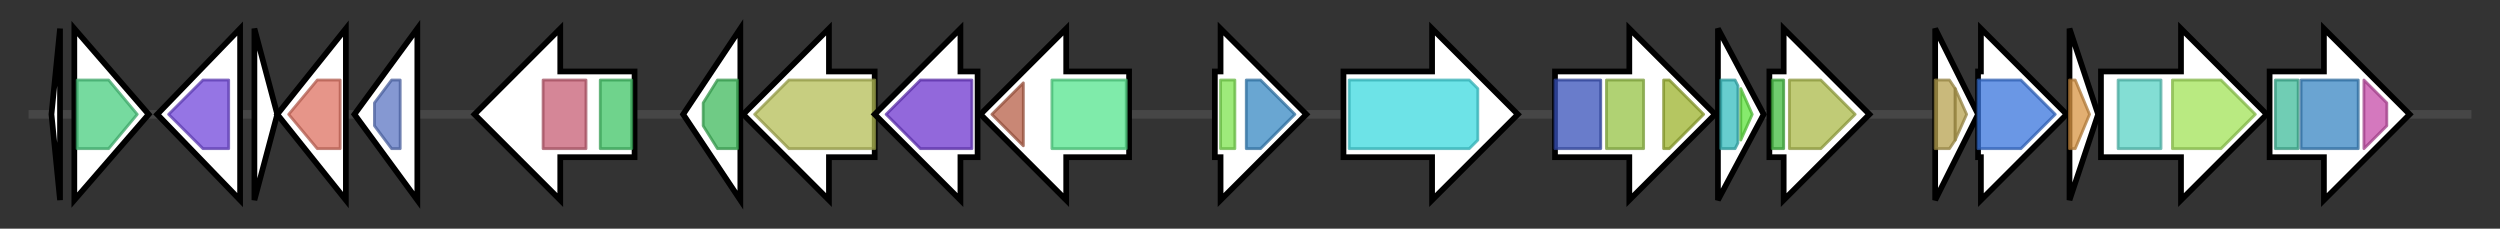 <svg version="1.1" baseProfile="full" xmlns="http://www.w3.org/2000/svg" width="874.6" height="80">
	<rect width="100%" height="100%" fill="#333333" stroke="none"/>
	<g>
		<line x1="10" y1="40.0" x2="864.6" y2="40.0" style="stroke:rgb(70,70,70); stroke-width:3 "/>
		<g>
			<title> (ctg1_42)</title>
			<polygon class=" (ctg1_42)" points="18,40 21,10 21,70" fill="rgb(255,255,255)" fill-opacity="1.0" stroke="rgb(0,0,0)" stroke-width="2"  />
		</g>
		<g>
			<title> (ctg1_43)</title>
			<polygon class=" (ctg1_43)" points="26,10 52,40 26,70" fill="rgb(255,255,255)" fill-opacity="1.0" stroke="rgb(0,0,0)" stroke-width="2"  />
			<g>
				<title>adh_short_C2 (PF13561)
"Enoyl-(Acyl carrier protein) reductase"</title>
				<polygon class="PF13561" points="27,28 38,28 48,40 38,52 27,52" stroke-linejoin="round" width="24" height="24" fill="rgb(73,205,127)" stroke="rgb(58,164,101)" stroke-width="1" opacity="0.75" />
			</g>
		</g>
		<g>
			<title> (ctg1_44)</title>
			<polygon class=" (ctg1_44)" points="55,40 84,10 84,70" fill="rgb(255,255,255)" fill-opacity="1.0" stroke="rgb(0,0,0)" stroke-width="2"  />
			<g>
				<title>Abhydrolase_6 (PF12697)
"Alpha/beta hydrolase family"</title>
				<polygon class="PF12697" points="59,40 71,28 80,28 80,52 71,52" stroke-linejoin="round" width="24" height="24" fill="rgb(113,71,219)" stroke="rgb(90,56,175)" stroke-width="1" opacity="0.75" />
			</g>
		</g>
		<g>
			<title> (ctg1_45)</title>
			<polygon class=" (ctg1_45)" points="89,10 97,40 89,70" fill="rgb(255,255,255)" fill-opacity="1.0" stroke="rgb(0,0,0)" stroke-width="2"  />
		</g>
		<g>
			<title> (ctg1_46)</title>
			<polygon class=" (ctg1_46)" points="97,40 121,10 121,70" fill="rgb(255,255,255)" fill-opacity="1.0" stroke="rgb(0,0,0)" stroke-width="2"  />
			<g>
				<title>TerC (PF03741)
"Integral membrane protein TerC family"</title>
				<polygon class="PF03741" points="101,40 111,28 119,28 119,52 111,52" stroke-linejoin="round" width="19" height="24" fill="rgb(221,113,97)" stroke="rgb(176,90,77)" stroke-width="1" opacity="0.75" />
			</g>
		</g>
		<g>
			<title> (ctg1_47)</title>
			<polygon class=" (ctg1_47)" points="124,40 146,10 146,70" fill="rgb(255,255,255)" fill-opacity="1.0" stroke="rgb(0,0,0)" stroke-width="2"  />
			<g>
				<title>MutH (PF02976)
"DNA mismatch repair enzyme MutH"</title>
				<polygon class="PF02976" points="131,36 137,28 140,28 140,52 137,52 131,44" stroke-linejoin="round" width="9" height="24" fill="rgb(92,118,194)" stroke="rgb(73,94,155)" stroke-width="1" opacity="0.75" />
			</g>
		</g>
		<g>
			<title> (ctg1_48)</title>
			<polygon class=" (ctg1_48)" points="222,25 196,25 196,10 166,40 196,70 196,55 222,55" fill="rgb(255,255,255)" fill-opacity="1.0" stroke="rgb(0,0,0)" stroke-width="2"  />
			<g>
				<title>SBP_bac_5 (PF00496)
"Bacterial extracellular solute-binding proteins, family 5 Middle"</title>
				<rect class="PF00496" x="190" y="28" stroke-linejoin="round" width="15" height="24" fill="rgb(199,94,116)" stroke="rgb(159,75,92)" stroke-width="1" opacity="0.75" />
			</g>
			<g>
				<title>SgrR_N (PF12793)
"Sugar transport-related sRNA regulator N-term"</title>
				<rect class="PF12793" x="210" y="28" stroke-linejoin="round" width="11" height="24" fill="rgb(63,196,102)" stroke="rgb(50,156,81)" stroke-width="1" opacity="0.75" />
			</g>
		</g>
		<g>
			<title> (ctg1_49)</title>
			<polygon class=" (ctg1_49)" points="239,40 259,10 259,70" fill="rgb(255,255,255)" fill-opacity="1.0" stroke="rgb(0,0,0)" stroke-width="2"  />
			<g>
				<title>Aconitase_C (PF00694)
"Aconitase C-terminal domain"</title>
				<polygon class="PF00694" points="246,36 251,28 258,28 258,52 251,52 246,44" stroke-linejoin="round" width="12" height="24" fill="rgb(63,185,92)" stroke="rgb(50,148,73)" stroke-width="1" opacity="0.75" />
			</g>
		</g>
		<g>
			<title> (ctg1_50)</title>
			<polygon class=" (ctg1_50)" points="306,25 290,25 290,10 260,40 290,70 290,55 306,55" fill="rgb(255,255,255)" fill-opacity="1.0" stroke="rgb(0,0,0)" stroke-width="2"  />
			<g>
				<title>Aconitase (PF00330)
"Aconitase family (aconitate hydratase)"</title>
				<polygon class="PF00330" points="264,40 276,28 306,28 306,52 276,52" stroke-linejoin="round" width="45" height="24" fill="rgb(180,189,85)" stroke="rgb(144,151,68)" stroke-width="1" opacity="0.75" />
			</g>
		</g>
		<g>
			<title> (ctg1_51)</title>
			<polygon class=" (ctg1_51)" points="342,25 336,25 336,10 306,40 336,70 336,55 342,55" fill="rgb(255,255,255)" fill-opacity="1.0" stroke="rgb(0,0,0)" stroke-width="2"  />
			<g>
				<title>Iso_dh (PF00180)
"Isocitrate/isopropylmalate dehydrogenase"</title>
				<polygon class="PF00180" points="310,40 322,28 340,28 340,52 322,52" stroke-linejoin="round" width="34" height="24" fill="rgb(109,54,206)" stroke="rgb(87,43,164)" stroke-width="1" opacity="0.75" />
			</g>
		</g>
		<g>
			<title> (ctg1_52)</title>
			<polygon class=" (ctg1_52)" points="395,25 373,25 373,10 343,40 373,70 373,55 395,55" fill="rgb(255,255,255)" fill-opacity="1.0" stroke="rgb(0,0,0)" stroke-width="2"  />
			<g>
				<title>LeuA_dimer (PF08502)
"LeuA allosteric (dimerisation) domain"</title>
				<polygon class="PF08502" points="347,40 358,29 358,51" stroke-linejoin="round" width="13" height="24" fill="rgb(182,95,71)" stroke="rgb(145,76,56)" stroke-width="1" opacity="0.75" />
			</g>
			<g>
				<title>HMGL-like (PF00682)
"HMGL-like"</title>
				<rect class="PF00682" x="368" y="28" stroke-linejoin="round" width="26" height="24" fill="rgb(84,228,141)" stroke="rgb(67,182,112)" stroke-width="1" opacity="0.75" />
			</g>
		</g>
		<g>
			<title> (ctg1_53)</title>
			<polygon class=" (ctg1_53)" points="425,25 427,25 427,10 457,40 427,70 427,55 425,55" fill="rgb(255,255,255)" fill-opacity="1.0" stroke="rgb(0,0,0)" stroke-width="2"  />
			<g>
				<title>HTH_1 (PF00126)
"Bacterial regulatory helix-turn-helix protein, lysR family"</title>
				<rect class="PF00126" x="427" y="28" stroke-linejoin="round" width="5" height="24" fill="rgb(125,227,79)" stroke="rgb(99,181,63)" stroke-width="1" opacity="0.75" />
			</g>
			<g>
				<title>LysR_substrate (PF03466)
"LysR substrate binding domain"</title>
				<polygon class="PF03466" points="436,28 441,28 453,40 441,52 436,52" stroke-linejoin="round" width="20" height="24" fill="rgb(55,136,195)" stroke="rgb(44,108,156)" stroke-width="1" opacity="0.75" />
			</g>
		</g>
		<g>
			<title> (ctg1_54)</title>
			<polygon class=" (ctg1_54)" points="470,25 501,25 501,10 531,40 501,70 501,55 470,55" fill="rgb(255,255,255)" fill-opacity="1.0" stroke="rgb(0,0,0)" stroke-width="2"  />
			<g>
				<title>AMP-binding (PF00501)
"AMP-binding enzyme"</title>
				<polygon class="PF00501" points="472,28 514,28 517,31 517,49 514,52 472,52" stroke-linejoin="round" width="45" height="24" fill="rgb(60,217,223)" stroke="rgb(48,173,178)" stroke-width="1" opacity="0.75" />
			</g>
		</g>
		<g>
			<title> (ctg1_55)</title>
			<polygon class=" (ctg1_55)" points="544,25 570,25 570,10 600,40 570,70 570,55 544,55" fill="rgb(255,255,255)" fill-opacity="1.0" stroke="rgb(0,0,0)" stroke-width="2"  />
			<g>
				<title>TPP_enzyme_N (PF02776)
"Thiamine pyrophosphate enzyme, N-terminal TPP binding domain"</title>
				<rect class="PF02776" x="544" y="28" stroke-linejoin="round" width="16" height="24" fill="rgb(55,81,185)" stroke="rgb(44,64,148)" stroke-width="1" opacity="0.75" />
			</g>
			<g>
				<title>TPP_enzyme_M (PF00205)
"Thiamine pyrophosphate enzyme, central domain"</title>
				<rect class="PF00205" x="562" y="28" stroke-linejoin="round" width="13" height="24" fill="rgb(149,194,69)" stroke="rgb(119,155,55)" stroke-width="1" opacity="0.75" />
			</g>
			<g>
				<title>TPP_enzyme_C (PF02775)
"Thiamine pyrophosphate enzyme, C-terminal TPP binding domain"</title>
				<polygon class="PF02775" points="582,28 584,28 596,40 584,52 582,52" stroke-linejoin="round" width="15" height="24" fill="rgb(156,179,45)" stroke="rgb(124,143,36)" stroke-width="1" opacity="0.75" />
			</g>
		</g>
		<g>
			<title> (ctg1_56)</title>
			<polygon class=" (ctg1_56)" points="601,10 617,40 601,70" fill="rgb(255,255,255)" fill-opacity="1.0" stroke="rgb(0,0,0)" stroke-width="2"  />
			<g>
				<title>ACT_5 (PF13710)
"ACT domain"</title>
				<polygon class="PF13710" points="602,28 607,28 608,30 608,50 607,52 602,52" stroke-linejoin="round" width="6" height="24" fill="rgb(52,188,189)" stroke="rgb(41,150,151)" stroke-width="1" opacity="0.75" />
			</g>
			<g>
				<title>ALS_ss_C (PF10369)
"Small subunit of acetolactate synthase"</title>
				<polygon class="PF10369" points="609,31 613,40 609,49" stroke-linejoin="round" width="7" height="24" fill="rgb(93,227,61)" stroke="rgb(74,181,48)" stroke-width="1" opacity="0.75" />
			</g>
		</g>
		<g>
			<title> (ctg1_57)</title>
			<polygon class=" (ctg1_57)" points="619,25 624,25 624,10 654,40 624,70 624,55 619,55" fill="rgb(255,255,255)" fill-opacity="1.0" stroke="rgb(0,0,0)" stroke-width="2"  />
			<g>
				<title>LacI (PF00356)
"Bacterial regulatory proteins, lacI family"</title>
				<rect class="PF00356" x="620" y="28" stroke-linejoin="round" width="4" height="24" fill="rgb(66,188,63)" stroke="rgb(52,150,50)" stroke-width="1" opacity="0.75" />
			</g>
			<g>
				<title>Peripla_BP_1 (PF00532)
"Periplasmic binding proteins and sugar binding domain of LacI family"</title>
				<polygon class="PF00532" points="626,28 637,28 649,40 637,52 626,52" stroke-linejoin="round" width="26" height="24" fill="rgb(170,185,72)" stroke="rgb(136,148,57)" stroke-width="1" opacity="0.75" />
			</g>
		</g>
		<g>
			<title> (ctg1_58)</title>
			<polygon class=" (ctg1_58)" points="677,10 692,40 677,70" fill="rgb(255,255,255)" fill-opacity="1.0" stroke="rgb(0,0,0)" stroke-width="2"  />
			<g>
				<title>MraZ (PF02381)
"MraZ protein, putative antitoxin-like"</title>
				<polygon class="PF02381" points="677,28 682,28 684,31 684,49 682,52 677,52" stroke-linejoin="round" width="7" height="24" fill="rgb(183,161,79)" stroke="rgb(146,128,63)" stroke-width="1" opacity="0.75" />
			</g>
			<g>
				<title>MraZ (PF02381)
"MraZ protein, putative antitoxin-like"</title>
				<polygon class="PF02381" points="684,31 688,40 684,49" stroke-linejoin="round" width="7" height="24" fill="rgb(183,161,79)" stroke="rgb(146,128,63)" stroke-width="1" opacity="0.75" />
			</g>
		</g>
		<g>
			<title> (ctg1_59)</title>
			<polygon class=" (ctg1_59)" points="692,25 693,25 693,10 723,40 693,70 693,55 692,55" fill="rgb(255,255,255)" fill-opacity="1.0" stroke="rgb(0,0,0)" stroke-width="2"  />
			<g>
				<title>Methyltransf_5 (PF01795)
"MraW methylase family"</title>
				<polygon class="PF01795" points="692,28 707,28 719,40 707,52 692,52" stroke-linejoin="round" width="31" height="24" fill="rgb(57,116,220)" stroke="rgb(45,92,176)" stroke-width="1" opacity="0.75" />
			</g>
		</g>
		<g>
			<title> (ctg1_60)</title>
			<polygon class=" (ctg1_60)" points="724,10 734,40 724,70" fill="rgb(255,255,255)" fill-opacity="1.0" stroke="rgb(0,0,0)" stroke-width="2"  />
			<g>
				<title>FtsL (PF04999)
"Cell division protein FtsL"</title>
				<polygon class="PF04999" points="724,28 726,28 731,40 726,52 724,52" stroke-linejoin="round" width="9" height="24" fill="rgb(216,148,67)" stroke="rgb(172,118,53)" stroke-width="1" opacity="0.75" />
			</g>
		</g>
		<g>
			<title> (ctg1_61)</title>
			<polygon class=" (ctg1_61)" points="735,25 763,25 763,10 793,40 763,70 763,55 735,55" fill="rgb(255,255,255)" fill-opacity="1.0" stroke="rgb(0,0,0)" stroke-width="2"  />
			<g>
				<title>PBP_dimer (PF03717)
"Penicillin-binding Protein dimerisation domain"</title>
				<rect class="PF03717" x="741" y="28" stroke-linejoin="round" width="15" height="24" fill="rgb(90,211,197)" stroke="rgb(72,168,157)" stroke-width="1" opacity="0.75" />
			</g>
			<g>
				<title>Transpeptidase (PF00905)
"Penicillin binding protein transpeptidase domain"</title>
				<polygon class="PF00905" points="760,28 777,28 789,40 789,40 777,52 760,52" stroke-linejoin="round" width="29" height="24" fill="rgb(161,226,87)" stroke="rgb(128,180,69)" stroke-width="1" opacity="0.75" />
			</g>
		</g>
		<g>
			<title> (ctg1_62)</title>
			<polygon class=" (ctg1_62)" points="794,25 813,25 813,10 843,40 813,70 813,55 794,55" fill="rgb(255,255,255)" fill-opacity="1.0" stroke="rgb(0,0,0)" stroke-width="2"  />
			<g>
				<title>Mur_ligase (PF01225)
"Mur ligase family, catalytic domain"</title>
				<rect class="PF01225" x="796" y="28" stroke-linejoin="round" width="8" height="24" fill="rgb(64,188,155)" stroke="rgb(51,150,124)" stroke-width="1" opacity="0.75" />
			</g>
			<g>
				<title>Mur_ligase_M (PF08245)
"Mur ligase middle domain"</title>
				<rect class="PF08245" x="805" y="28" stroke-linejoin="round" width="20" height="24" fill="rgb(57,133,195)" stroke="rgb(45,106,156)" stroke-width="1" opacity="0.75" />
			</g>
			<g>
				<title>Mur_ligase_C (PF02875)
"Mur ligase family, glutamate ligase domain"</title>
				<polygon class="PF02875" points="827,28 827,28 835,36 835,44 827,52 827,52" stroke-linejoin="round" width="8" height="24" fill="rgb(197,75,168)" stroke="rgb(157,60,134)" stroke-width="1" opacity="0.75" />
			</g>
		</g>
	</g>
</svg>
